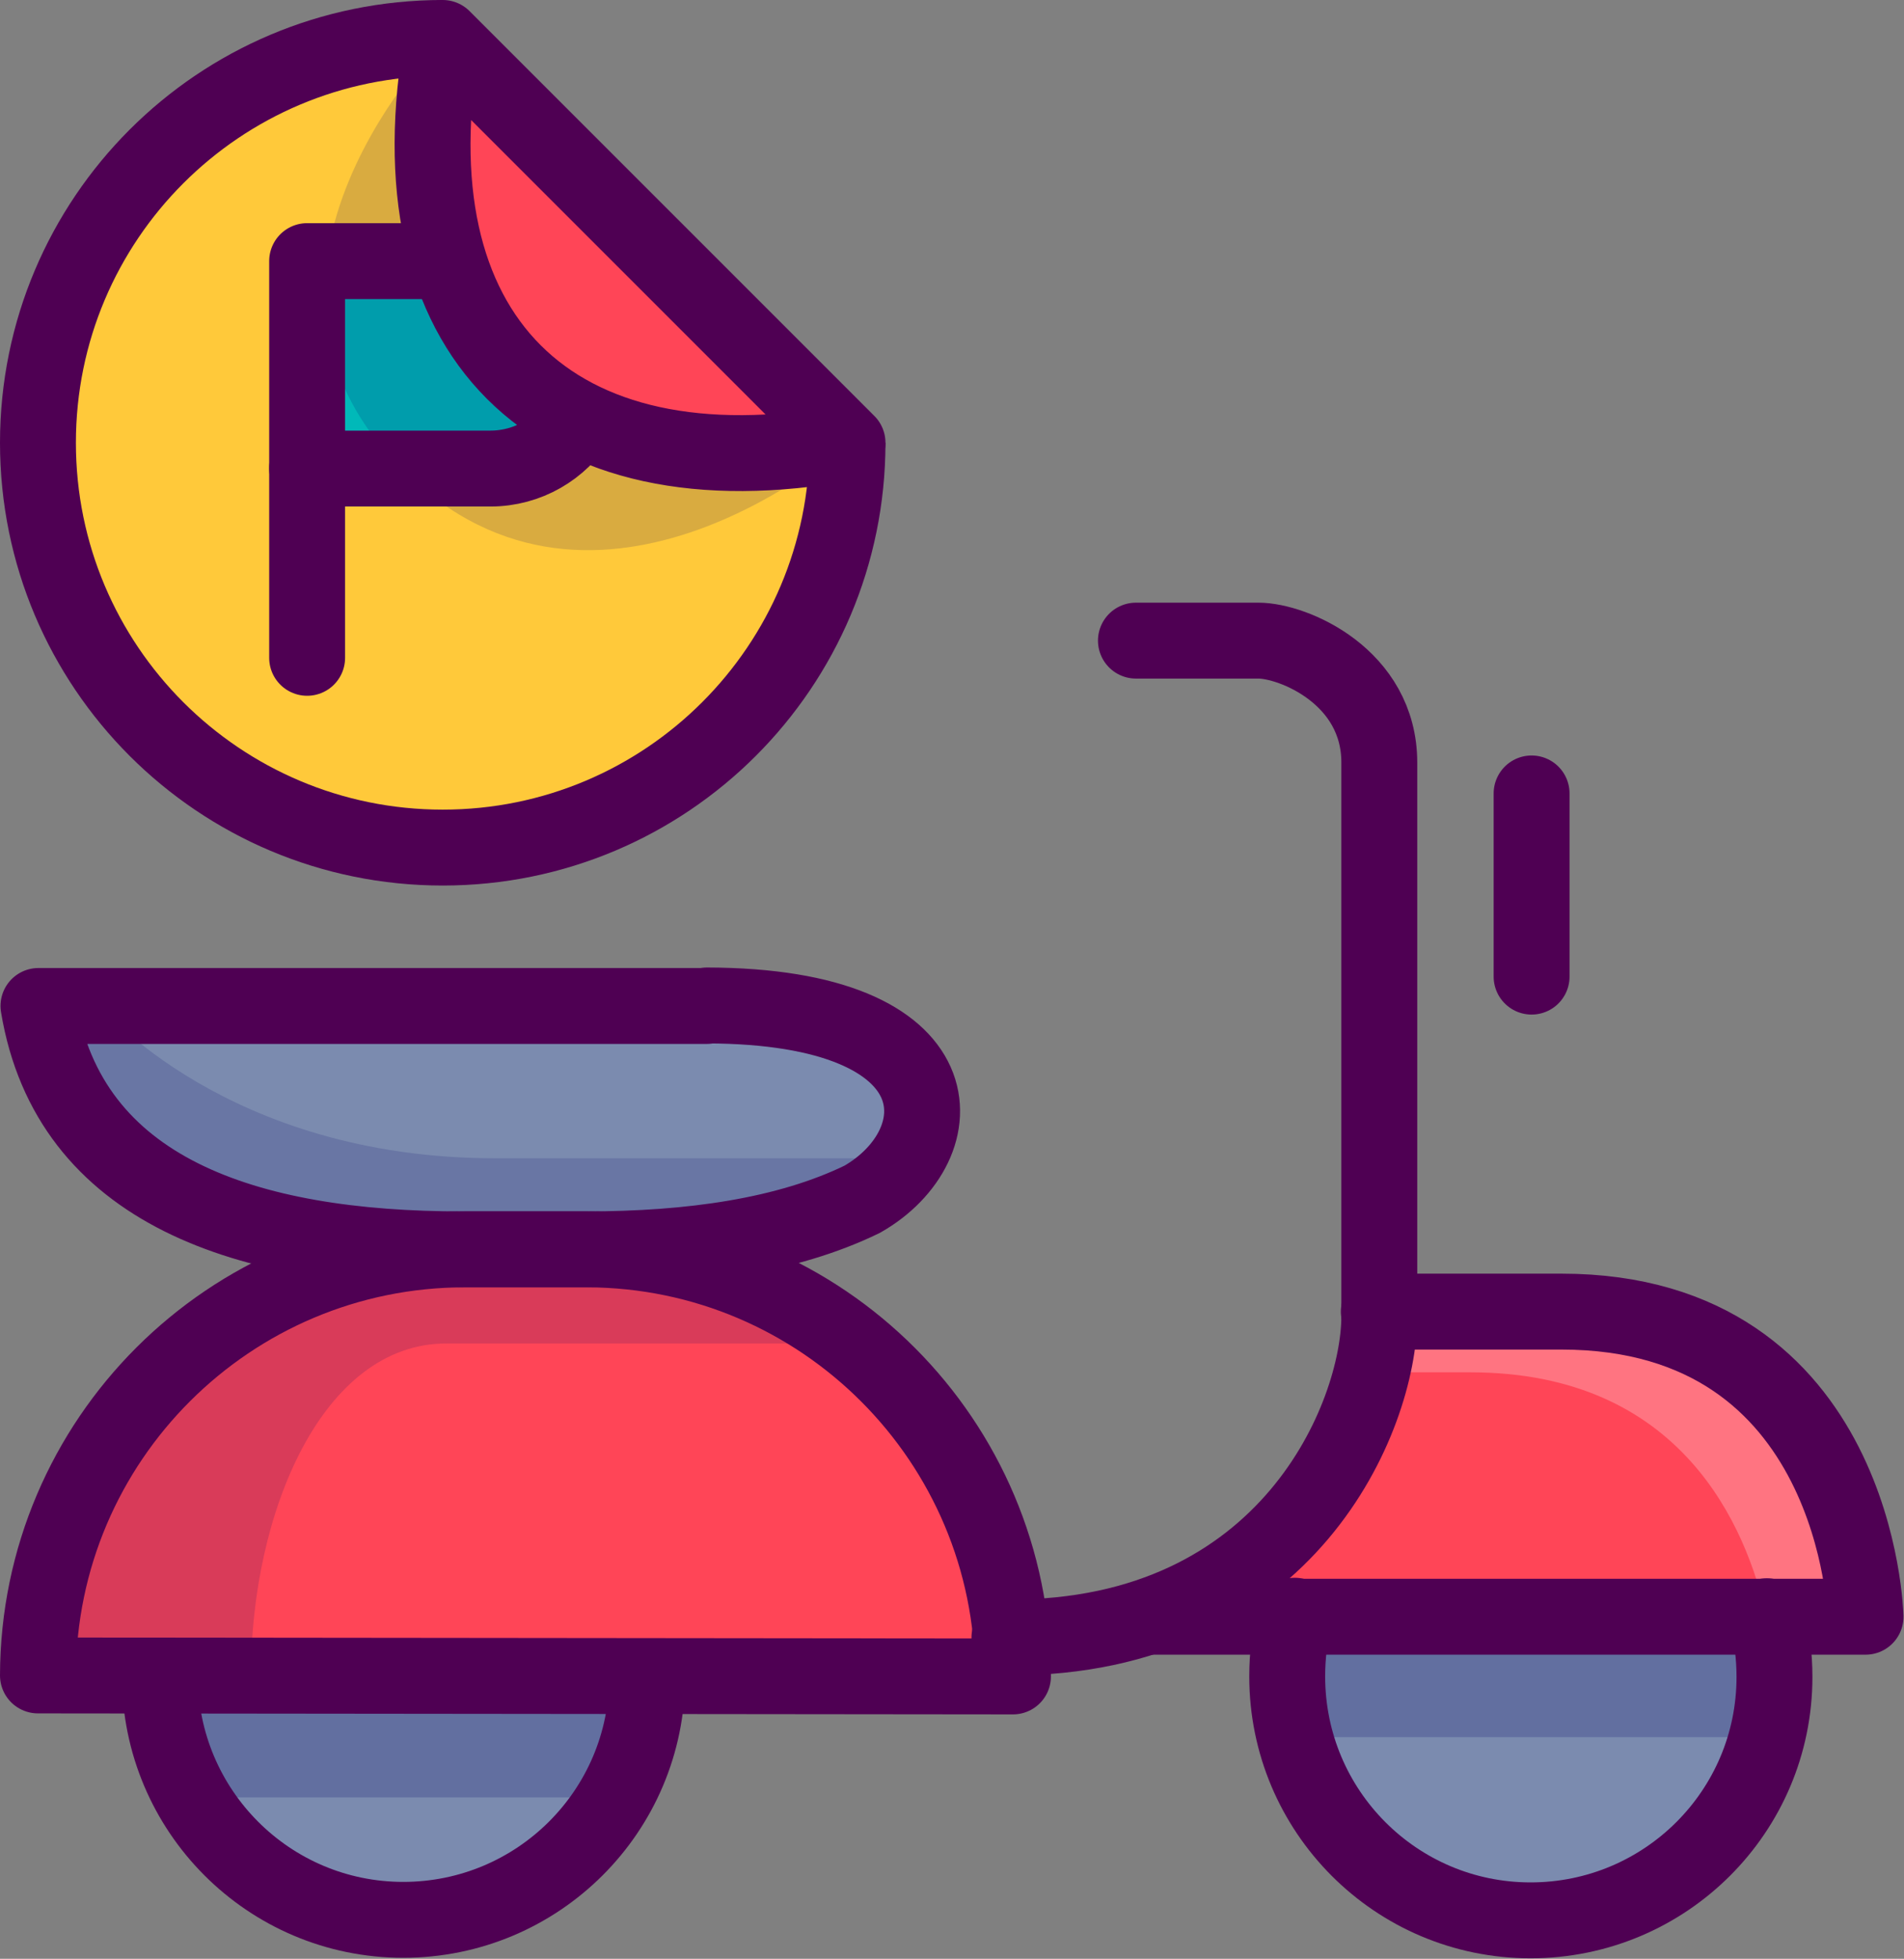 <?xml version="1.0" encoding="UTF-8"?><svg id="Layer_2" xmlns="http://www.w3.org/2000/svg" viewBox="0 0 37.63 38.71"><rect x="0" y="0" width="37.63" height="38.71" fill="#808080" stroke="none"/><defs><style>.cls-1{stroke-linecap:round;}.cls-1,.cls-2{fill:none;stroke:#4f0053;stroke-linejoin:round;stroke-width:1.5px;}.cls-3{fill:#00b9b9;}.cls-4{fill:#fff;}.cls-5{fill:#ffc93a;}.cls-6{fill:#fc6;}.cls-7{fill:#ff4557;}.cls-8{fill:#7b8baf;}.cls-9{opacity:.15;}.cls-9,.cls-10{fill:#000064;}.cls-10{opacity:.2;}.cls-11{opacity:.25;}</style></defs><g id="_레이어_1"><path class="cls-7" d="m9.19,24.69c-4.65,0-8.43,3.77-8.44,8.42l19.27.02c0-4.65-3.77-8.43-8.42-8.44h-2.41Z"/><path class="cls-8" d="m13.97,19.88H.76c.61,3.67,4.12,4.81,8.38,4.81h2.43c2.09,0,3.99-.27,5.47-.99,1.86-1.06,2-3.82-3.07-3.83Z"/><path class="cls-7" d="m36.88,31.95s-.14-6.02-6.01-6.03c-.62,0-3.61,0-3.61,0v.12c0,1.57-1.15,4.74-4.52,5.9h0s14.15.02,14.15.02Z"/><path class="cls-8" d="m12.79,33.13c0,2.66-2.16,4.81-4.82,4.81-2.66,0-4.81-2.16-4.81-4.82h9.63Z"/><path class="cls-8" d="m34.92,31.94c.1.38.15.79.15,1.2,0,2.66-2.16,4.81-4.82,4.81s-4.81-2.16-4.81-4.82c0-.42.05-.82.15-1.2h9.33Z"/><path class="cls-9" d="m9.14,24.69h2.43c2.09,0,3.99-.27,5.47-.99.37-.21.67-.5.88-.81-1.41,0-4.36,0-8.13,0-5.32,0-7.82-3.02-7.82-3.02H.76c.61,3.68,4.12,4.82,8.38,4.82Z"/><g class="cls-11"><path class="cls-4" d="m29.06,27.12c4.19,0,5.46,3.07,5.85,4.82h1.98s-.14-6.02-6.01-6.03c-.62,0-3.61,0-3.61,0v.12c0,.31-.05.68-.14,1.09h1.95Z"/><path class="cls-4" d="m23.06,31.93c.09-.08.18-.16.26-.24-.19.09-.39.16-.6.24h0s.33,0,.33,0Z"/></g><path class="cls-10" d="m34.92,31.94h-9.33c-.1.37-.15.78-.15,1.19s.06.82.16,1.2h9.32c.1-.38.16-.78.16-1.19s-.05-.82-.15-1.2Z"/><path class="cls-10" d="m3.16,33.11c0,.88.24,1.7.65,2.41h8.33c.41-.7.65-1.52.65-2.4H3.16Z"/><path class="cls-9" d="m9.19,24.69c-4.65,0-8.43,3.77-8.44,8.42h4.21c0-3.21,1.41-6.57,3.87-6.56,1.78,0,5.89,0,8.03,0-1.44-1.16-3.27-1.86-5.27-1.86h-2.41Z"/><path class="cls-1" d="m12.79,33.13c0,2.66-2.16,4.81-4.82,4.81-2.66,0-4.81-2.16-4.81-4.82"/><path class="cls-1" d="m34.92,31.94c.1.38.15.79.15,1.2,0,2.66-2.16,4.81-4.82,4.81s-4.81-2.16-4.81-4.82c0-.42.05-.82.15-1.2"/><path class="cls-1" d="m22.45,12.66h2.42c.69,0,2.39.71,2.39,2.41v10.96c-.01,1.94-1.77,6.34-7.31,6.33"/><path class="cls-1" d="m27.25,25.92s2.99,0,3.61,0c5.87,0,6.01,6.03,6.01,6.03h-14.15"/><path class="cls-1" d="m9.19,24.69c-4.65,0-8.43,3.77-8.44,8.42l19.27.02c0-4.65-3.77-8.43-8.42-8.44h-2.41Z"/><path class="cls-1" d="m13.97,19.88H.76c.61,3.67,4.12,4.81,8.38,4.81h2.43c2.09,0,3.99-.27,5.47-.99,1.86-1.06,2-3.82-3.07-3.83Z"/><line class="cls-1" x1="30.27" y1="15.68" x2="30.27" y2="19.3"/><path class="cls-5" d="m8.75.75C4.33.75.75,4.33.75,8.75s3.58,8,8,8,8-3.58,8-8"/><path class="cls-3" d="m11.44,8.28c-.36.59-1.01.98-1.75.98h-3.62s0-4.1,0-4.1h2.79"/><path class="cls-9" d="m16.75,8.75s-4.93,4.4-8.8.53c-3.87-3.87.8-8.53.8-8.53l8,8Z"/><path class="cls-6" d="m16.75,8.75L8.75.75c-1.06,5.87,2.14,9.07,8,8Z"/><path class="cls-7" d="m16.75,8.75L8.75.75c-1.06,5.87,2.14,9.07,8,8Z"/><path class="cls-2" d="m8.75.75C4.33.75.75,4.33.75,8.75s3.58,8,8,8,8-3.58,8-8"/><path class="cls-2" d="m16.75,8.75L8.75.75c-1.06,5.87,2.14,9.07,8,8Z"/><line class="cls-1" x1="6.07" y1="9.25" x2="6.07" y2="13"/><path class="cls-2" d="m11.44,8.28c-.36.59-1.01.98-1.75.98h-3.62s0-4.1,0-4.1h2.79"/></g></svg>
